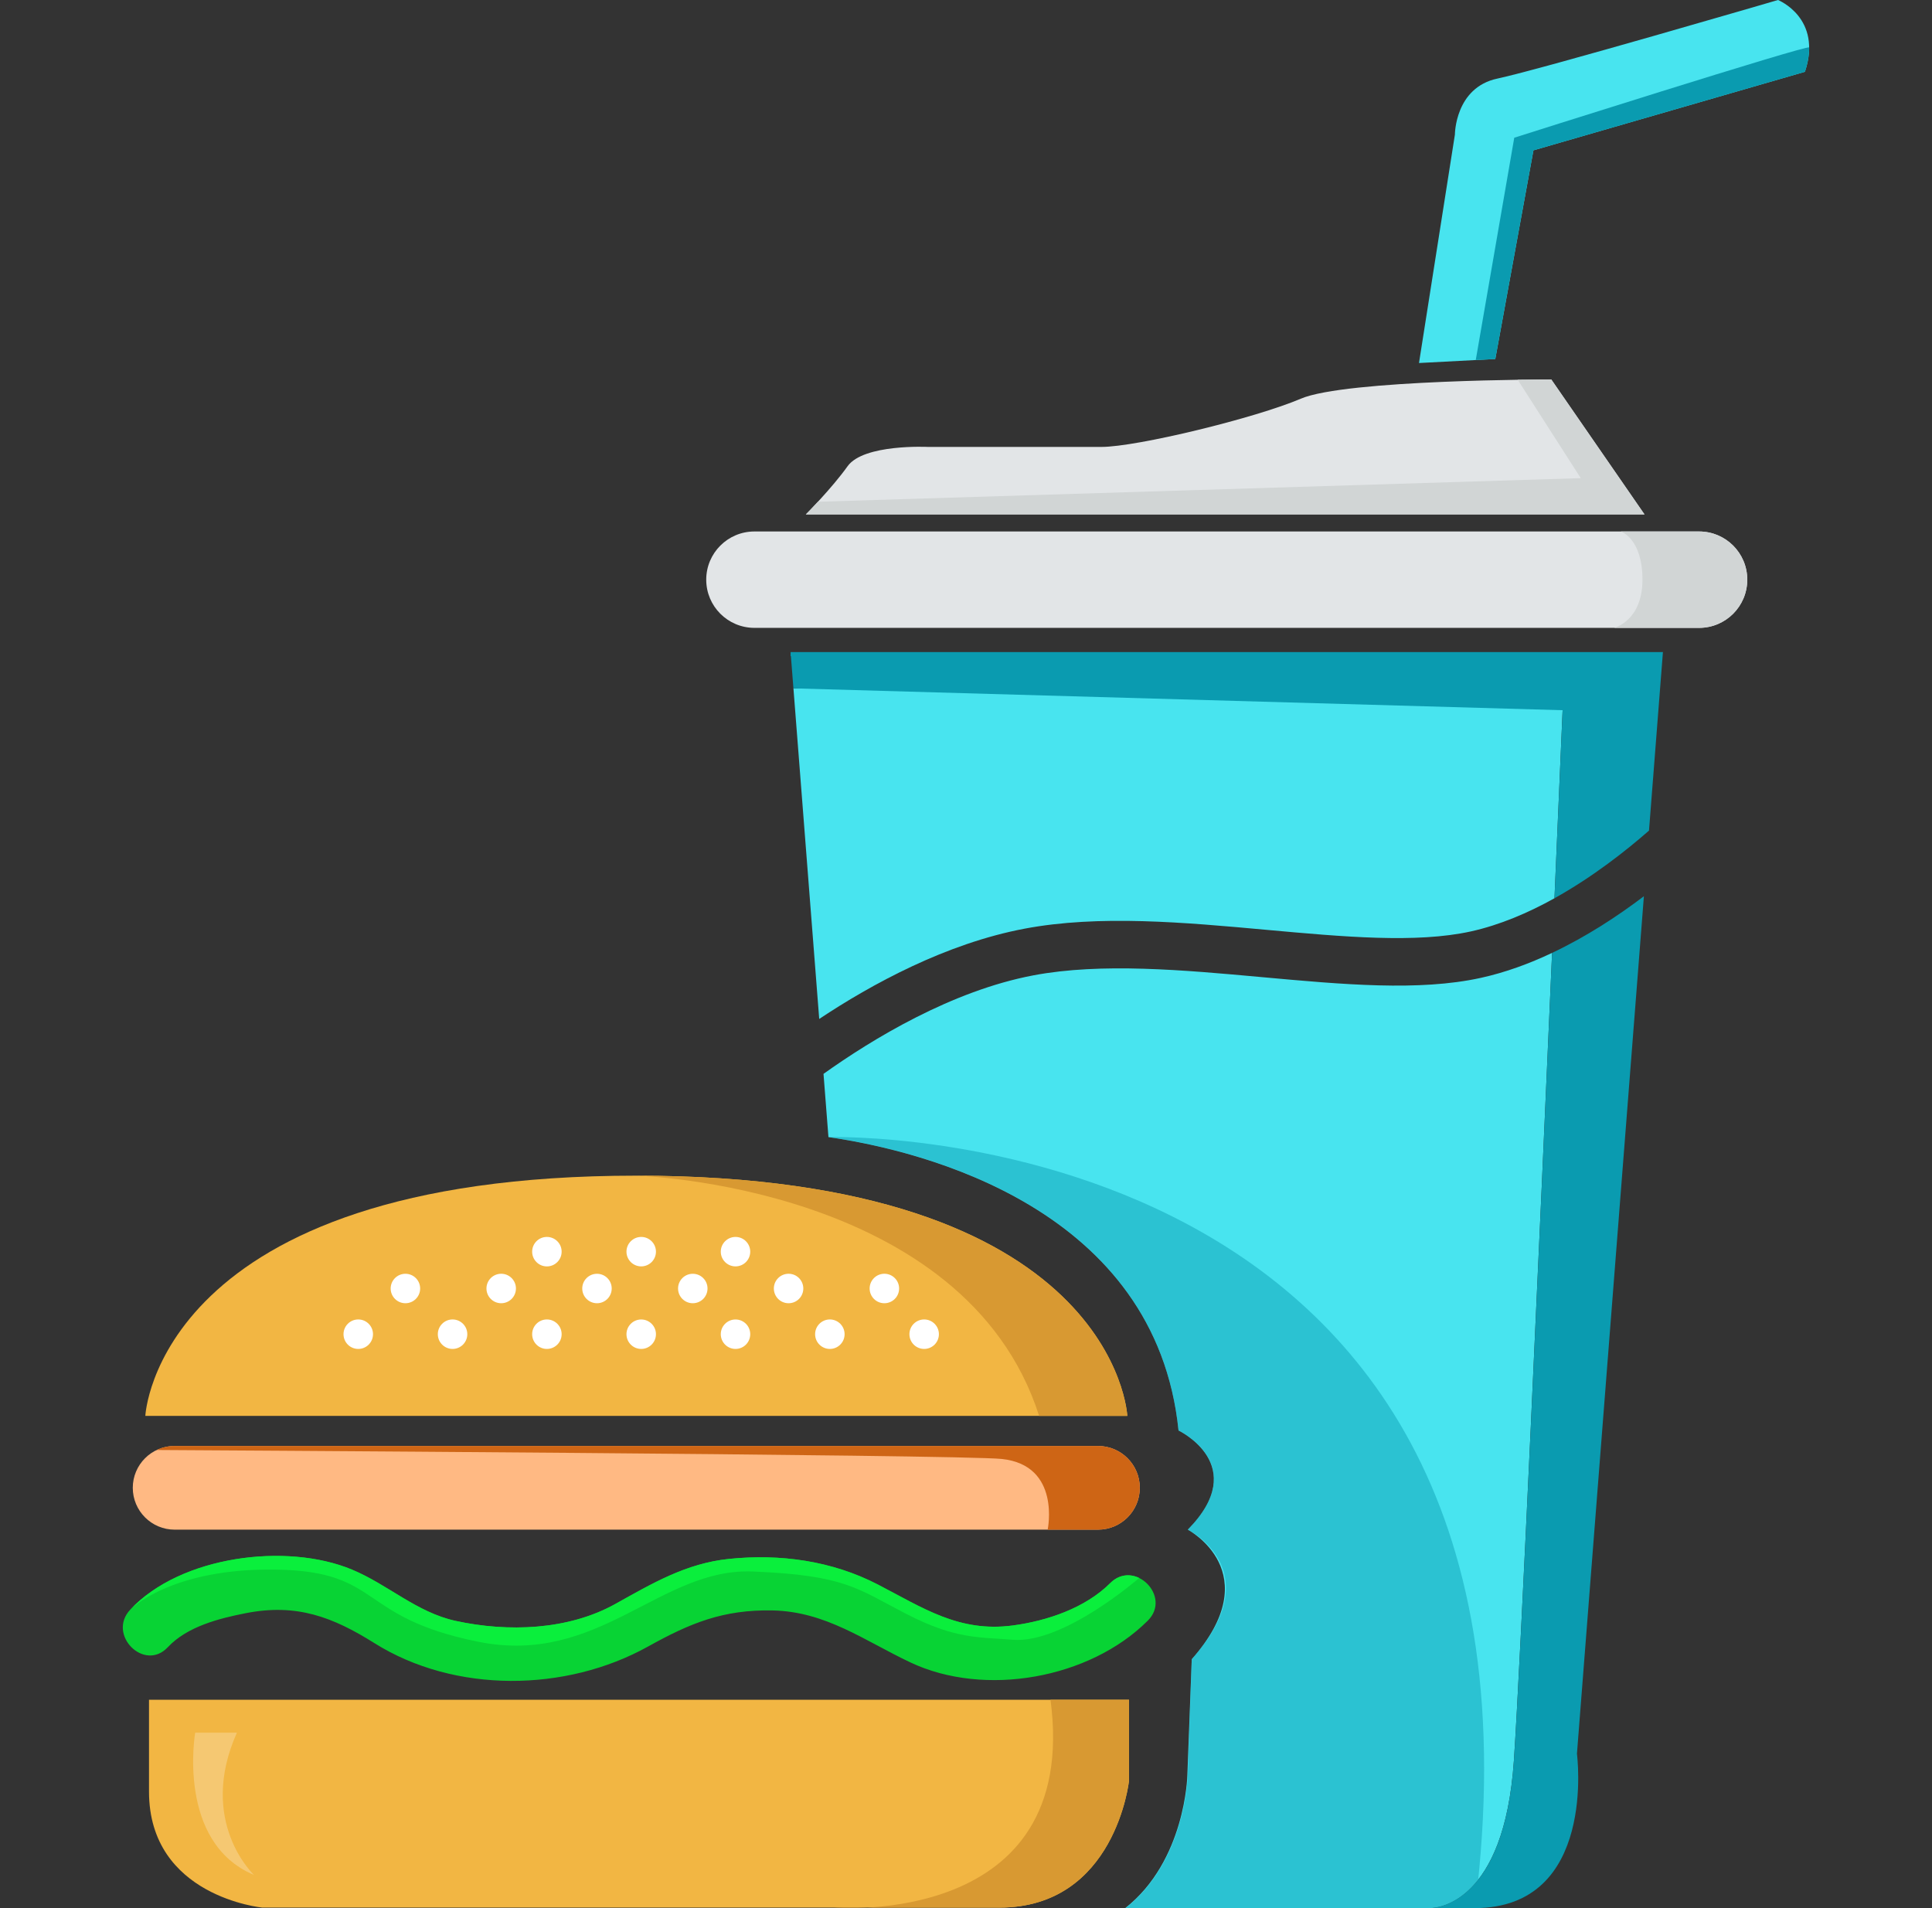 <svg width="81" height="80" viewBox="0 0 81 80" fill="none" xmlns="http://www.w3.org/2000/svg">
<rect x="0" y="0" width="81" height="80" fill="#333333" stroke="none"/>
<g clip-path="url(#clip0_2345_3267)">
<path d="M6.093 59.364H47.263C47.263 59.364 46.794 49.291 26.677 49.291C6.562 49.291 6.093 59.364 6.093 59.364Z" fill="#F2B643"/>
<path d="M47.787 62.378C47.787 63.347 47.002 64.133 46.033 64.133H7.322C6.353 64.133 5.567 63.347 5.567 62.378C5.567 61.41 6.353 60.624 7.322 60.624H46.033C47.002 60.624 47.787 61.41 47.787 62.378Z" fill="#FFB983"/>
<path d="M6.247 71.264H47.334V74.66C47.334 74.66 46.768 79.979 41.901 79.979C37.034 79.979 11.001 79.979 11.001 79.979C11.001 79.979 6.247 79.526 6.247 75.112V71.264Z" fill="#F2B643"/>
<path d="M7.034 69.063C7.852 68.189 9.191 67.853 10.313 67.633C12.44 67.217 13.954 67.797 15.695 68.889C19.071 71.009 23.732 70.948 27.175 69.03C28.935 68.051 30.322 67.477 32.398 67.52C34.629 67.567 36.248 68.792 38.173 69.701C41.276 71.166 45.676 70.39 48.121 67.949C49.138 66.934 47.564 65.359 46.547 66.375C45.498 67.422 43.894 67.961 42.462 68.151C40.211 68.45 38.697 67.414 36.804 66.433C34.878 65.436 32.708 65.14 30.565 65.36C28.764 65.545 27.345 66.387 25.802 67.247C23.813 68.354 21.292 68.433 19.108 67.96C17.472 67.605 16.266 66.435 14.753 65.806C12.008 64.666 7.575 65.23 5.459 67.488C4.479 68.534 6.05 70.112 7.034 69.063Z" fill="#08D334"/>
<path d="M43.566 59.364H47.263C47.263 59.364 46.793 49.291 26.677 49.291C26.677 49.291 40.465 49.662 43.566 59.364Z" fill="#D89932"/>
<path d="M44.043 71.264H47.334V74.66C47.334 74.66 46.768 79.979 41.901 79.979C40.679 79.979 38.122 79.979 34.979 79.979C34.979 79.979 45.315 80.855 44.043 71.264Z" fill="#D89932"/>
<path d="M43.924 64.133H46.033C47.002 64.133 47.787 63.347 47.787 62.378C47.787 61.41 47.002 60.624 46.033 60.624H7.322C7.053 60.624 6.797 60.685 6.57 60.793C6.57 60.793 40.256 60.983 42.002 61.169C44.494 61.434 43.924 64.133 43.924 64.133Z" fill="#CE6515"/>
<path d="M42.453 68.749C41.026 68.632 40.067 68.732 38 67.667C35.933 66.603 35.456 66.046 31.56 65.887C27.663 65.728 25.119 69.863 20.03 68.829C14.941 67.795 16.055 65.887 11.602 65.808C7.149 65.728 5.459 67.488 5.459 67.488C7.576 65.23 12.008 64.665 14.753 65.806C16.266 66.434 17.472 67.605 19.108 67.959C21.292 68.433 23.813 68.354 25.802 67.246C27.345 66.387 28.764 65.544 30.565 65.359C32.708 65.139 34.878 65.436 36.804 66.433C38.697 67.414 40.211 68.449 42.462 68.15C43.894 67.961 45.498 67.422 46.547 66.374C46.928 65.993 47.388 65.977 47.76 66.158C47.76 66.159 44.596 68.927 42.453 68.749Z" fill="#0AEF3C"/>
<path opacity="0.25" d="M8.183 72.646C8.183 72.646 7.388 77.239 10.648 78.609C10.648 78.609 8.262 76.383 9.932 72.646H8.183Z" fill="white"/>
<path d="M63.471 73.814C63.749 69.71 64.547 51.905 65.072 39.951C64.124 40.4 63.119 40.771 62.086 40.998C59.497 41.568 56.303 41.277 52.922 40.969C49.605 40.667 46.177 40.355 43.33 40.892C39.888 41.542 36.559 43.574 34.526 45.023L34.733 47.675C38.745 48.25 48.465 50.693 49.411 59.976C49.411 59.976 52.465 61.43 49.799 64.133C49.799 64.133 53.185 65.917 49.965 69.564L49.779 74.456C49.779 74.456 49.7 78.015 47.176 80H51.432C51.432 80 55.47 80 59.941 80H59.965C60.239 79.997 63.064 79.818 63.471 73.814Z" fill="#48E4EF"/>
<path d="M59.492 15.22L60.997 5.645C60.997 5.645 60.997 3.669 62.785 3.293C64.572 2.916 74.544 0 74.544 0C74.544 0 76.425 0.753 75.672 3.01L64.29 6.303L62.691 15.052L59.492 15.22Z" fill="#48E4EF"/>
<path d="M61.872 15.094L62.691 15.051L64.29 6.303L75.672 3.01C75.8 2.629 75.852 2.289 75.851 1.99C75.849 1.847 63.486 5.774 63.486 5.774L61.872 15.094Z" fill="#0A9BB0"/>
<path opacity="0.46" d="M47.194 80C49.718 78.015 49.797 74.456 49.797 74.456L49.965 69.564C53.283 65.843 49.799 64.133 49.799 64.133C52.47 61.407 49.411 59.976 49.411 59.976C48.465 50.693 38.763 48.25 34.751 47.674C34.751 47.674 66.011 46.752 61.839 80H47.194V80Z" fill="#0A9BB0"/>
<path d="M15.02 56.556C15.361 56.556 15.638 56.279 15.638 55.938C15.638 55.597 15.361 55.32 15.02 55.32C14.678 55.32 14.402 55.597 14.402 55.938C14.402 56.279 14.678 56.556 15.02 56.556Z" fill="white"/>
<path d="M16.997 54.64C17.338 54.64 17.615 54.364 17.615 54.022C17.615 53.681 17.338 53.405 16.997 53.405C16.656 53.405 16.379 53.681 16.379 54.022C16.379 54.364 16.656 54.64 16.997 54.64Z" fill="white"/>
<path d="M22.928 53.096C23.27 53.096 23.547 52.819 23.547 52.478C23.547 52.136 23.27 51.86 22.928 51.86C22.587 51.86 22.311 52.136 22.311 52.478C22.311 52.819 22.587 53.096 22.928 53.096Z" fill="white"/>
<path d="M26.883 53.095C27.224 53.095 27.501 52.819 27.501 52.478C27.501 52.137 27.224 51.86 26.883 51.86C26.542 51.86 26.265 52.137 26.265 52.478C26.265 52.819 26.542 53.095 26.883 53.095Z" fill="white"/>
<path d="M30.837 53.095C31.178 53.095 31.454 52.819 31.454 52.478C31.454 52.137 31.178 51.86 30.837 51.86C30.496 51.86 30.219 52.137 30.219 52.478C30.219 52.819 30.496 53.095 30.837 53.095Z" fill="white"/>
<path d="M21.013 54.64C21.354 54.64 21.631 54.364 21.631 54.022C21.631 53.681 21.354 53.404 21.013 53.404C20.672 53.404 20.395 53.681 20.395 54.022C20.395 54.364 20.672 54.64 21.013 54.64Z" fill="white"/>
<path d="M25.029 54.64C25.37 54.64 25.646 54.364 25.646 54.022C25.646 53.681 25.37 53.405 25.029 53.405C24.688 53.405 24.411 53.681 24.411 54.022C24.411 54.364 24.688 54.64 25.029 54.64Z" fill="white"/>
<path d="M29.045 54.64C29.387 54.64 29.663 54.364 29.663 54.022C29.663 53.681 29.387 53.405 29.045 53.405C28.704 53.405 28.428 53.681 28.428 54.022C28.428 54.364 28.704 54.64 29.045 54.64Z" fill="white"/>
<path d="M33.062 54.64C33.403 54.64 33.679 54.364 33.679 54.022C33.679 53.681 33.403 53.404 33.062 53.404C32.72 53.404 32.444 53.681 32.444 54.022C32.444 54.364 32.72 54.64 33.062 54.64Z" fill="white"/>
<path d="M37.078 54.64C37.419 54.64 37.696 54.364 37.696 54.022C37.696 53.681 37.419 53.404 37.078 53.404C36.736 53.404 36.46 53.681 36.46 54.022C36.46 54.364 36.736 54.64 37.078 54.64Z" fill="white"/>
<path d="M18.974 56.556C19.315 56.556 19.592 56.279 19.592 55.938C19.592 55.597 19.315 55.32 18.974 55.32C18.633 55.32 18.356 55.597 18.356 55.938C18.356 56.279 18.633 56.556 18.974 56.556Z" fill="white"/>
<path d="M22.928 56.556C23.27 56.556 23.547 56.279 23.547 55.938C23.547 55.597 23.27 55.32 22.928 55.32C22.587 55.32 22.311 55.597 22.311 55.938C22.311 56.279 22.587 56.556 22.928 56.556Z" fill="white"/>
<path d="M26.883 56.556C27.224 56.556 27.501 56.279 27.501 55.938C27.501 55.597 27.224 55.321 26.883 55.321C26.542 55.321 26.265 55.597 26.265 55.938C26.265 56.279 26.542 56.556 26.883 56.556Z" fill="white"/>
<path d="M30.837 56.556C31.178 56.556 31.454 56.279 31.454 55.938C31.454 55.597 31.178 55.321 30.837 55.321C30.496 55.321 30.219 55.597 30.219 55.938C30.219 56.279 30.496 56.556 30.837 56.556Z" fill="white"/>
<path d="M34.792 56.556C35.133 56.556 35.41 56.279 35.41 55.938C35.41 55.597 35.133 55.32 34.792 55.32C34.45 55.32 34.174 55.597 34.174 55.938C34.174 56.279 34.45 56.556 34.792 56.556Z" fill="white"/>
<path d="M38.746 56.556C39.087 56.556 39.364 56.279 39.364 55.938C39.364 55.597 39.087 55.32 38.746 55.32C38.404 55.32 38.128 55.597 38.128 55.938C38.128 56.279 38.404 56.556 38.746 56.556Z" fill="white"/>
<path d="M73.255 24.303C73.255 25.42 72.351 26.324 71.234 26.324H31.63C30.514 26.324 29.609 25.42 29.609 24.303C29.609 23.187 30.514 22.283 31.63 22.283H71.234C72.351 22.283 73.255 23.187 73.255 24.303Z" fill="#E2E5E7"/>
<path d="M68.946 21.567L65.038 15.909C65.038 15.909 56.417 15.909 54.531 16.718C52.645 17.526 47.66 18.738 46.179 18.738C44.698 18.738 38.904 18.738 38.904 18.738C38.904 18.738 36.211 18.604 35.536 19.547C34.862 20.489 33.786 21.567 33.786 21.567H68.946V21.567Z" fill="#E2E5E7"/>
<path d="M53.101 38.985C56.326 39.278 59.37 39.555 61.659 39.053C62.882 38.784 64.076 38.27 65.172 37.661C65.401 32.429 65.556 28.784 65.556 28.784L33.265 28.859L34.346 42.721C36.543 41.261 39.66 39.557 42.96 38.935C46.081 38.346 49.65 38.671 53.101 38.985Z" fill="#48E4EF"/>
<path d="M33.264 28.859H33.265L33.146 27.34L33.264 28.859Z" fill="#0A9BB0"/>
<path d="M65.072 39.951C64.548 51.906 63.749 69.711 63.471 73.814C63.064 79.818 60.239 79.997 59.965 80H61.822C66.973 80 66.114 73.53 66.114 73.53L68.921 37.576C67.836 38.399 66.52 39.266 65.072 39.951Z" fill="#0A9BB0"/>
<path d="M65.172 37.661C66.782 36.765 68.178 35.663 69.135 34.824L69.719 27.34H51.432H33.146L33.265 28.86L65.514 29.777C65.514 29.777 65.401 32.429 65.172 37.661Z" fill="#0A9BB0"/>
<path d="M34.292 21.037C33.997 21.355 33.786 21.567 33.786 21.567H68.946L65.038 15.909L63.631 15.922L66.274 20.047L34.292 21.037Z" fill="#D1D5D5"/>
<path d="M67.672 26.324H71.235C72.351 26.324 73.255 25.42 73.255 24.303C73.255 23.187 72.351 22.283 71.235 22.283H67.957C67.957 22.283 68.861 22.572 68.861 24.303C68.861 26.035 67.672 26.324 67.672 26.324Z" fill="#D1D5D5"/>
</g>
<defs>
<clipPath id="clip0_2345_3267">
<rect width="80" height="80" fill="white" transform="translate(0.5)"/>
</clipPath>
</defs>
</svg>
